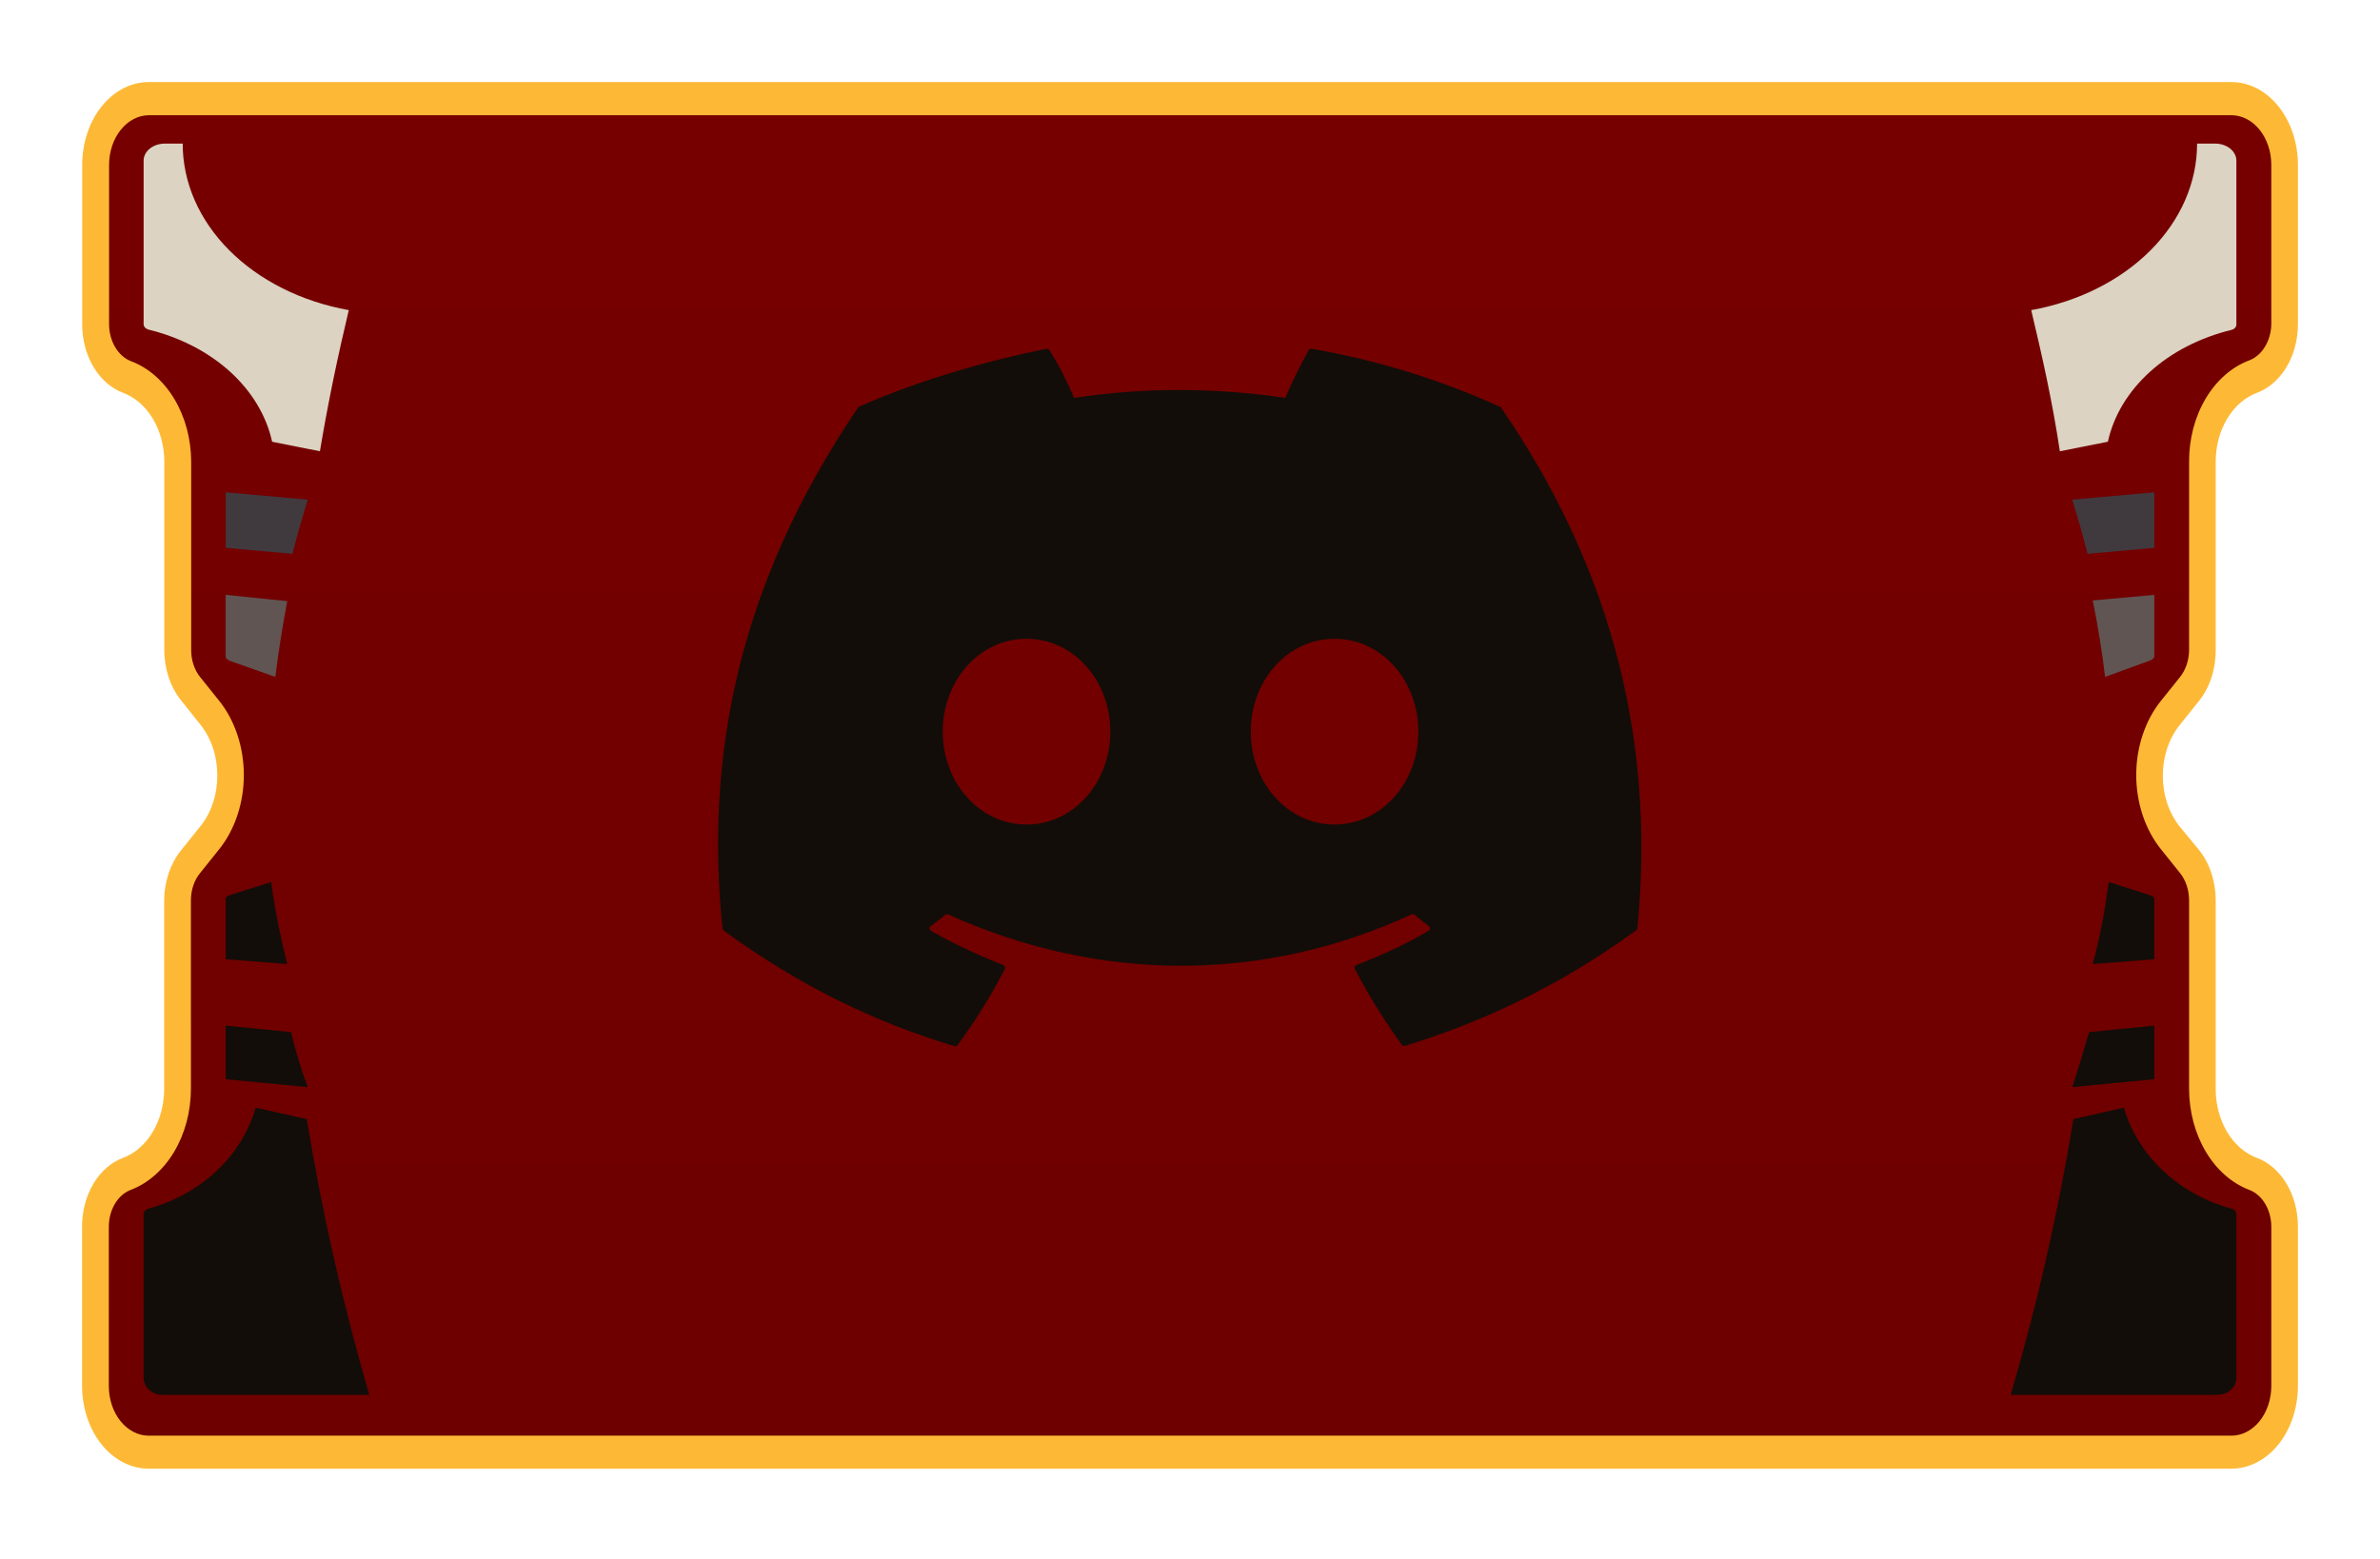 <svg width="116" height="76" viewBox="0 0 116 76" fill="none" xmlns="http://www.w3.org/2000/svg">
<g filter="url(#filter0_d_5_3)">
<path d="M107.175 37.431L106.235 36.291C105.975 35.966 105.768 35.581 105.627 35.157C105.487 34.733 105.414 34.279 105.414 33.82C105.414 33.361 105.487 32.907 105.627 32.483C105.768 32.059 105.975 31.674 106.235 31.35L107.175 30.177C107.435 29.852 107.641 29.466 107.781 29.042C107.922 28.617 107.993 28.162 107.992 27.703V18.501C107.994 17.749 108.189 17.017 108.55 16.414C108.911 15.811 109.418 15.369 109.996 15.153C110.575 14.939 111.083 14.497 111.444 13.894C111.805 13.291 112 12.559 112 11.806V4.043C112 2.971 111.658 1.942 111.05 1.184C110.442 0.426 109.617 0 108.758 0H7.249C6.389 0 5.564 0.426 4.956 1.184C4.348 1.942 4.006 2.971 4.006 4.043V11.806C4.005 12.558 4.199 13.29 4.559 13.893C4.919 14.497 5.426 14.939 6.004 15.153C6.582 15.369 7.089 15.811 7.45 16.414C7.811 17.017 8.006 17.749 8.008 18.501V27.671C8.007 28.13 8.078 28.585 8.219 29.009C8.359 29.434 8.565 29.82 8.825 30.145L9.759 31.318C10.023 31.642 10.232 32.03 10.376 32.456C10.519 32.883 10.592 33.341 10.592 33.804C10.592 34.267 10.519 34.725 10.376 35.152C10.232 35.578 10.023 35.966 9.759 36.291L8.818 37.463C8.302 38.107 8.008 38.978 8.001 39.889V49.099C8 49.851 7.804 50.583 7.444 51.186C7.083 51.789 6.576 52.231 5.997 52.447C5.419 52.661 4.912 53.103 4.553 53.706C4.193 54.31 3.999 55.042 4 55.794V63.557C4 64.629 4.342 65.658 4.95 66.416C5.558 67.174 6.383 67.6 7.242 67.6H108.758C109.617 67.6 110.442 67.174 111.05 66.416C111.658 65.658 112 64.629 112 63.557V55.794C112 55.041 111.805 54.309 111.444 53.706C111.083 53.103 110.575 52.661 109.996 52.447C109.418 52.231 108.911 51.789 108.55 51.186C108.189 50.583 107.994 49.851 107.992 49.099V39.897C107.993 39.439 107.921 38.985 107.781 38.562C107.641 38.139 107.435 37.754 107.175 37.431Z" fill="#FDB936"/>
<path d="M7.249 65.991C6.733 65.991 6.238 65.735 5.873 65.28C5.508 64.825 5.303 64.208 5.303 63.565V55.802C5.305 55.4 5.409 55.008 5.602 54.685C5.794 54.362 6.065 54.125 6.373 54.007C7.217 53.687 7.957 53.038 8.484 52.157C9.011 51.275 9.299 50.207 9.305 49.107V39.897C9.304 39.651 9.343 39.406 9.418 39.179C9.494 38.951 9.605 38.744 9.746 38.571L10.686 37.398C11.453 36.439 11.884 35.139 11.884 33.784C11.884 32.429 11.453 31.129 10.686 30.169L9.759 29.013C9.618 28.84 9.507 28.633 9.431 28.405C9.356 28.177 9.317 27.933 9.318 27.687V18.501C9.313 17.402 9.026 16.333 8.499 15.453C7.971 14.572 7.231 13.926 6.386 13.609C6.077 13.49 5.807 13.251 5.614 12.926C5.422 12.602 5.317 12.209 5.316 11.806V4.043C5.316 3.4 5.521 2.783 5.886 2.328C6.251 1.873 6.746 1.617 7.262 1.617H108.758C109.273 1.617 109.768 1.873 110.133 2.328C110.498 2.783 110.703 3.4 110.703 4.043V11.806C110.695 12.203 110.587 12.588 110.393 12.904C110.2 13.221 109.932 13.453 109.627 13.569C108.777 13.887 108.033 14.54 107.505 15.428C106.976 16.317 106.693 17.395 106.695 18.501V27.671C106.696 28.167 106.54 28.643 106.261 28.997L105.321 30.169C104.94 30.644 104.638 31.207 104.432 31.828C104.225 32.448 104.119 33.112 104.119 33.784C104.119 34.455 104.225 35.12 104.432 35.74C104.638 36.36 104.94 36.924 105.321 37.398L106.261 38.571C106.54 38.924 106.696 39.401 106.695 39.897V49.107C106.701 50.207 106.989 51.275 107.516 52.157C108.043 53.038 108.783 53.687 109.627 54.007C109.936 54.123 110.208 54.36 110.402 54.684C110.596 55.007 110.701 55.399 110.703 55.802V63.565C110.703 64.208 110.498 64.825 110.133 65.28C109.768 65.735 109.273 65.991 108.758 65.991H7.249Z" fill="url(#paint0_linear_5_3)"/>
<path d="M12.458 50C12.129 51.159 11.473 52.221 10.554 53.085C9.635 53.948 8.484 54.584 7.212 54.93C7.152 54.948 7.1 54.983 7.062 55.029C7.024 55.075 7.002 55.13 7 55.188V63.169C7 63.389 7.097 63.601 7.27 63.757C7.444 63.912 7.679 64 7.924 64H18C16.709 59.573 15.691 55.085 14.952 50.557L12.458 50Z" fill="#120D09"/>
<path d="M14.18 46.316L11 46V48.613L15 49C14.66 48.1 14.4 47.2 14.18 46.316Z" fill="#120D09"/>
<path d="M13.216 39L11.208 39.636C11.072 39.682 10.998 39.743 11 39.806V42.763L14 43C13.677 41.721 13.4 40.375 13.216 39Z" fill="#120D09"/>
<path d="M11 22.706L14.254 23C14.48 22.109 14.729 21.226 15 20.36L11 20V22.706Z" fill="#403A3F"/>
<path d="M11 28.016C10.998 28.054 11.017 28.092 11.056 28.128C11.094 28.163 11.153 28.196 11.227 28.224L13.42 29C13.572 27.745 13.773 26.517 14 25.307L11 25V28.016Z" fill="#605553"/>
<path d="M103.519 50C103.852 51.158 104.512 52.22 105.434 53.084C106.357 53.947 107.512 54.583 108.787 54.93C108.847 54.948 108.9 54.983 108.938 55.029C108.976 55.075 108.998 55.13 109 55.188V63.169C109 63.389 108.902 63.601 108.729 63.757C108.555 63.912 108.32 64 108.074 64H98C99.299 59.574 100.319 55.086 101.056 50.557L103.519 50Z" fill="#120D09"/>
<path d="M101.82 46.316L105 46V48.613L101 49C101.3 48.1 101.56 47.2 101.82 46.316Z" fill="#120D09"/>
<path d="M102.779 39L104.771 39.636C104.912 39.681 104.994 39.742 105 39.806V42.763L102 43C102.344 41.721 102.595 40.375 102.779 39Z" fill="#120D09"/>
<path d="M105 22.706L101.746 23C101.52 22.109 101.271 21.226 101 20.36L105 20V22.706Z" fill="#403A3F"/>
<path d="M105 28.007C104.996 28.086 104.906 28.161 104.75 28.216L102.6 29C102.45 27.733 102.25 26.494 102 25.273L105 25V28.007Z" fill="#605553"/>
<path d="M8.905 3H8.035C7.761 3 7.497 3.088 7.303 3.243C7.109 3.399 7 3.611 7 3.831V11.809C7.002 11.865 7.024 11.92 7.065 11.966C7.105 12.011 7.162 12.047 7.228 12.066C8.765 12.441 10.142 13.151 11.208 14.116C12.273 15.081 12.984 16.265 13.263 17.535L15.592 18C15.996 15.582 16.482 13.288 17 11.119C14.701 10.707 12.647 9.678 11.175 8.202C9.703 6.726 8.902 4.891 8.905 3Z" fill="#DCD3C2"/>
<path d="M107.965 3H107.085C107.088 4.89 106.288 6.724 104.819 8.2C103.349 9.675 101.297 10.705 99 11.119C99.518 13.288 100.035 15.582 100.397 18L102.737 17.535C103.015 16.267 103.725 15.087 104.789 14.125C105.852 13.162 107.228 12.456 108.762 12.083C108.83 12.066 108.89 12.031 108.933 11.985C108.975 11.939 108.999 11.883 109 11.825V3.848C109.003 3.737 108.978 3.627 108.927 3.525C108.876 3.422 108.8 3.328 108.704 3.249C108.608 3.17 108.493 3.108 108.366 3.065C108.239 3.022 108.102 3 107.965 3Z" fill="#DCD3C2"/>
</g>
<path d="M73.093 19.826C70.21 18.515 67.148 17.562 63.929 17.002C63.869 17.002 63.809 17.002 63.785 17.074C63.388 17.777 62.944 18.682 62.644 19.397C59.16 18.884 55.737 18.884 52.35 19.397C52.038 18.658 51.594 17.765 51.149 17.074C51.113 17.026 51.065 16.99 51.005 17.002C48.243 17.55 44.712 18.551 41.877 19.826C41.853 19.826 41.829 19.849 41.817 19.873C35.932 28.569 34.371 36.908 35.211 45.246C35.211 45.282 35.235 45.33 35.271 45.365C39.115 48.177 42.838 49.892 46.513 51C46.573 51 46.633 51 46.669 50.952C47.534 49.785 48.303 48.546 48.975 47.236C49.012 47.164 48.975 47.069 48.891 47.045C47.69 46.569 46.489 46.021 45.372 45.377C45.288 45.33 45.276 45.199 45.372 45.139C45.612 44.961 45.853 44.782 46.069 44.603C46.105 44.567 46.165 44.567 46.213 44.579C53.588 47.915 61.587 47.915 68.793 44.579C68.841 44.555 68.901 44.567 68.937 44.591C69.165 44.782 69.394 44.961 69.634 45.139C69.718 45.199 69.706 45.33 69.634 45.377C68.517 46.033 67.352 46.569 66.115 47.045C66.031 47.081 65.995 47.164 66.043 47.248C66.715 48.558 67.496 49.785 68.325 50.94C68.361 50.988 68.421 51.012 68.481 50.988C72.156 49.856 75.891 48.153 79.747 45.354C79.783 45.33 79.807 45.294 79.807 45.234C80.744 35.597 78.233 27.247 73.153 19.861C73.153 19.837 73.117 19.814 73.093 19.814V19.826ZM50.032 40.196C47.75 40.196 45.949 38.17 45.949 35.669C45.949 33.167 47.75 31.142 50.032 31.142C52.315 31.142 54.116 33.167 54.116 35.669C54.116 38.17 52.315 40.196 50.032 40.196ZM65.046 40.196C62.764 40.196 60.962 38.17 60.962 35.669C60.962 33.167 62.764 31.142 65.046 31.142C67.328 31.142 69.129 33.167 69.129 35.669C69.129 38.17 67.328 40.196 65.046 40.196Z" fill="#120D09"/>
<defs>
<filter id="filter0_d_5_3" x="0" y="0" width="116" height="75.6" filterUnits="userSpaceOnUse" color-interpolation-filters="sRGB">
<feFlood flood-opacity="0" result="BackgroundImageFix"/>
<feColorMatrix in="SourceAlpha" type="matrix" values="0 0 0 0 0 0 0 0 0 0 0 0 0 0 0 0 0 0 127 0" result="hardAlpha"/>
<feOffset dy="4"/>
<feGaussianBlur stdDeviation="2"/>
<feComposite in2="hardAlpha" operator="out"/>
<feColorMatrix type="matrix" values="0 0 0 0 0 0 0 0 0 0 0 0 0 0 0 0 0 0 0.25 0"/>
<feBlend mode="normal" in2="BackgroundImageFix" result="effect1_dropShadow_5_3"/>
<feBlend mode="normal" in="SourceGraphic" in2="effect1_dropShadow_5_3" result="shape"/>
</filter>
<linearGradient id="paint0_linear_5_3" x1="58" y1="63.12" x2="58" y2="7.561" gradientUnits="userSpaceOnUse">
<stop stop-color="#6E0000"/>
<stop offset="1" stop-color="#760000"/>
</linearGradient>
</defs>
</svg>
